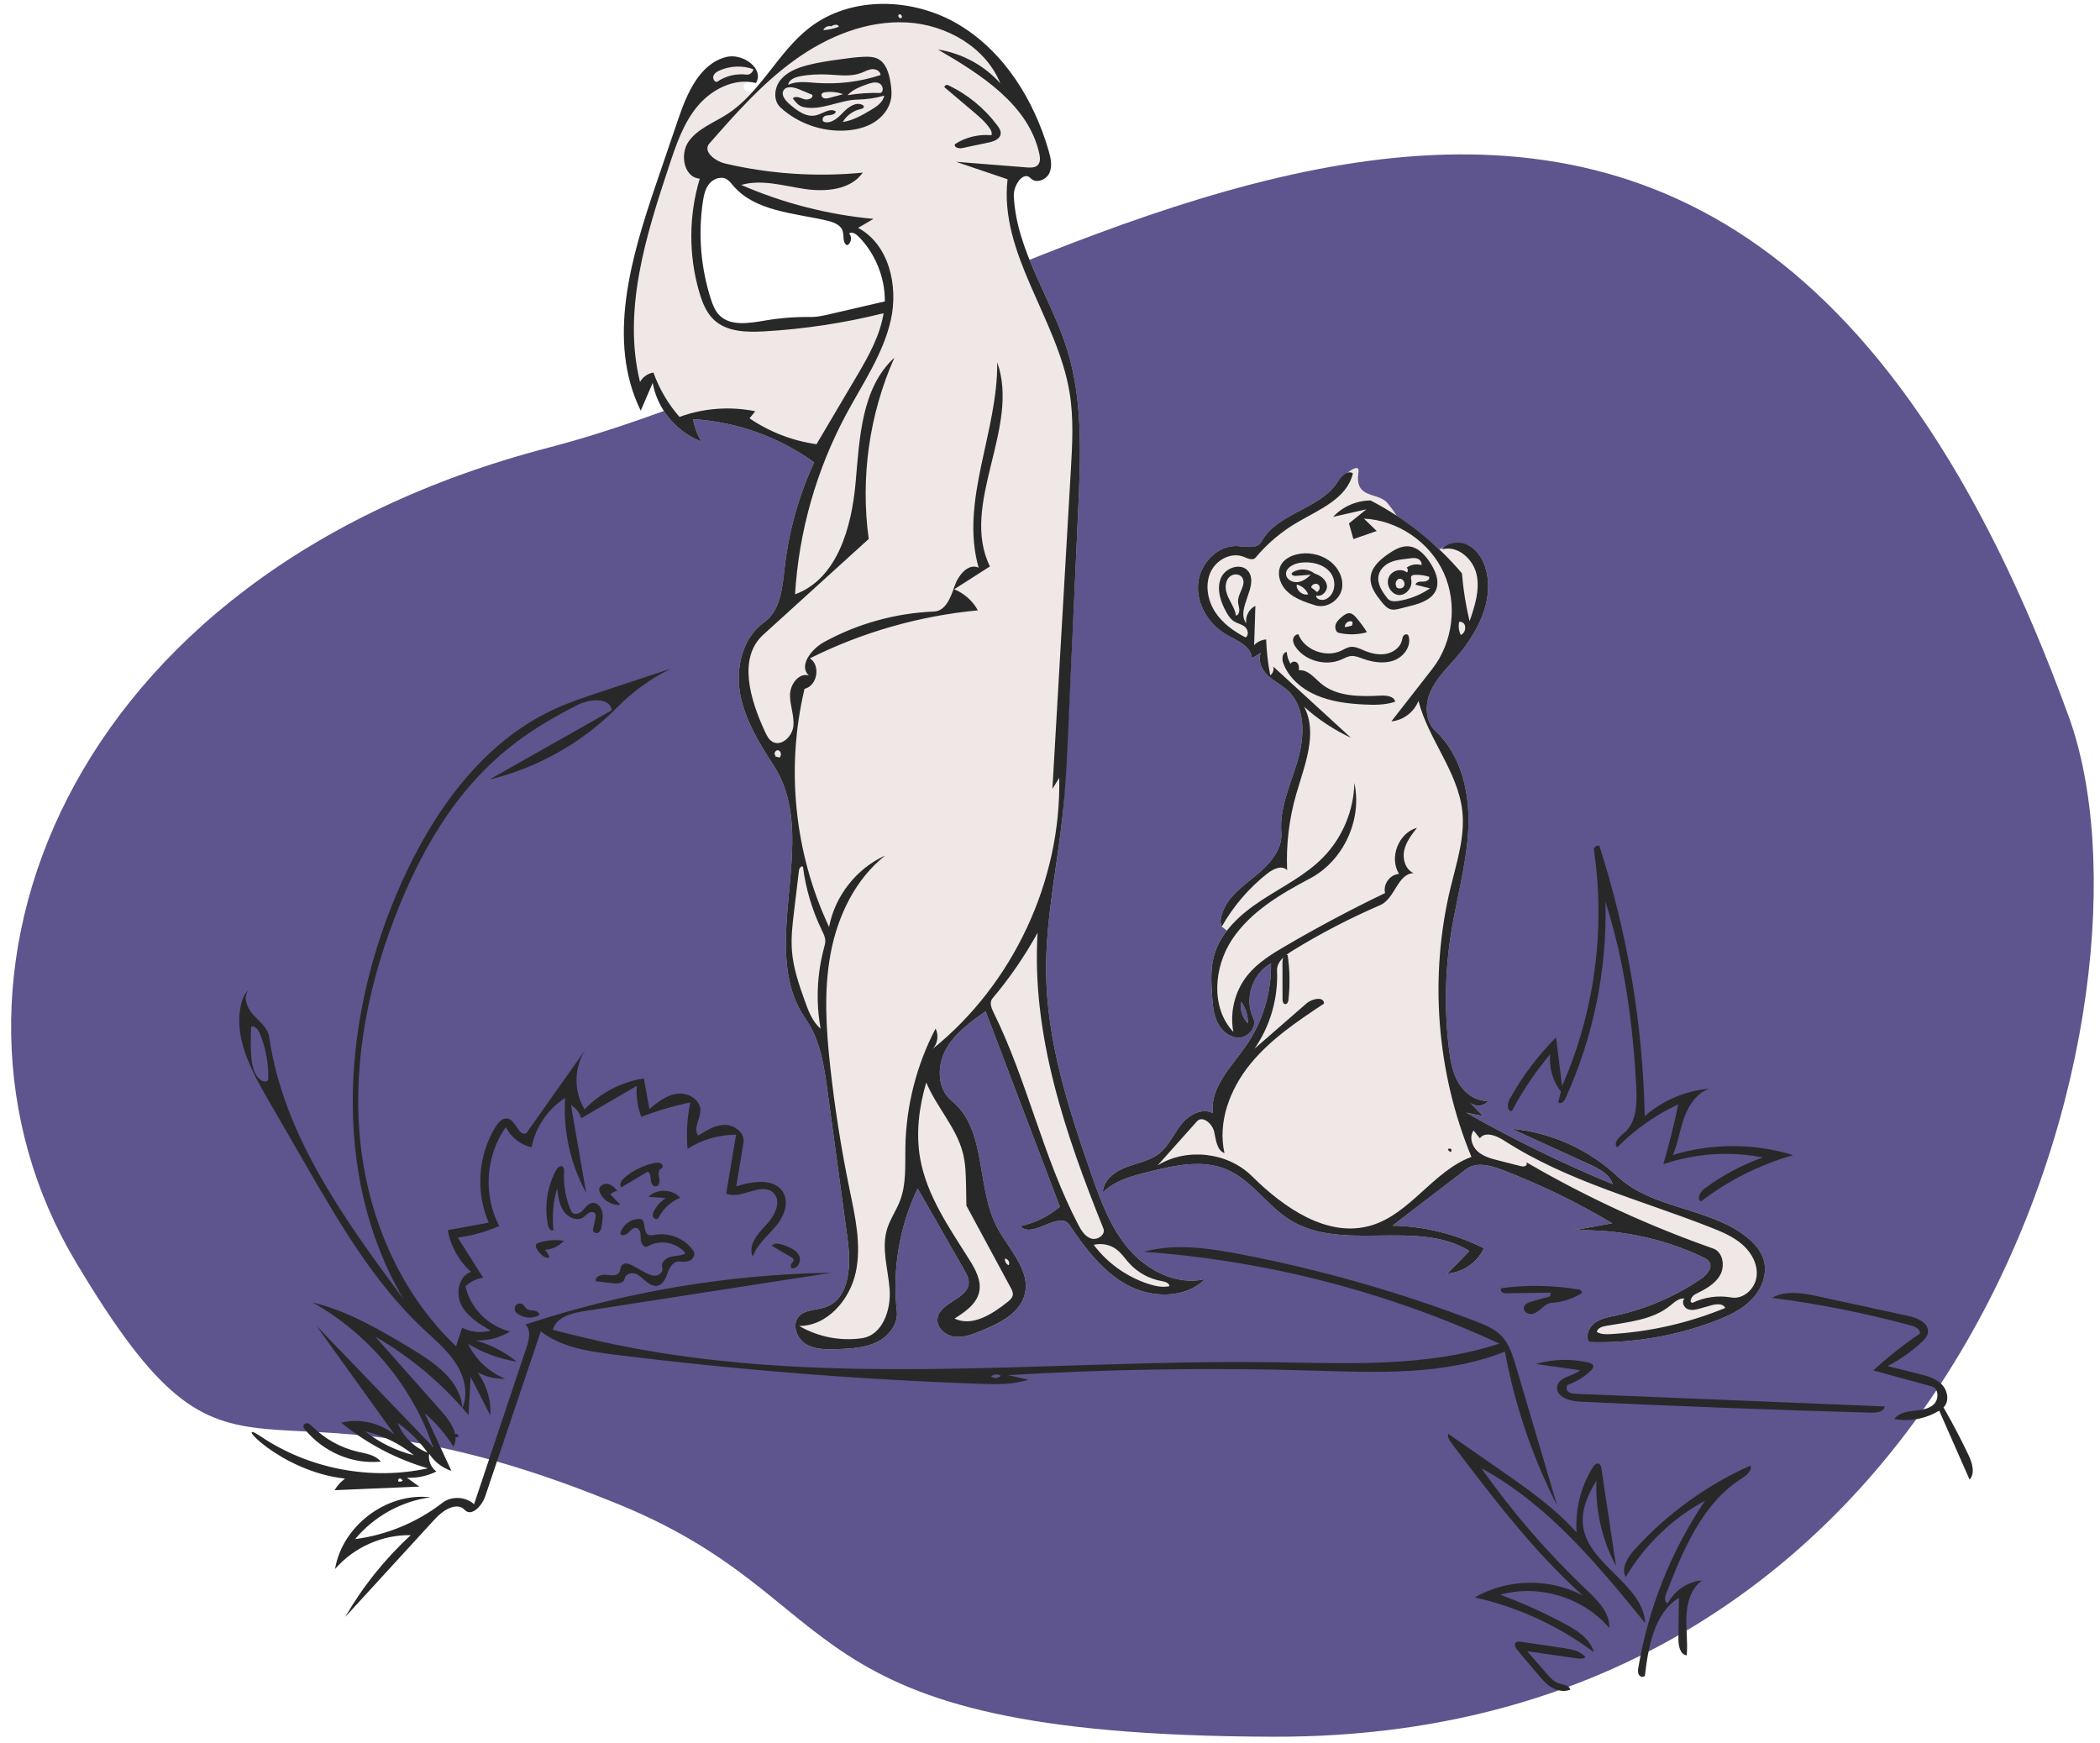 <svg width="159" height="132" viewBox="0 0 159 132" fill="none" xmlns="http://www.w3.org/2000/svg">
    <path fill-rule="evenodd" clip-rule="evenodd" d="M46.167 113.628C18.06 102.265 18.233 116.53 5.706 95.495C-6.822 74.46 4.758 43.469 41.52 33.895C78.283 24.321 129.367 -20.856 156.637 54.268C164.301 75.379 149.534 131.607 96.478 131.495C58.499 131.414 65.163 121.095 46.167 113.628Z" fill="#5E548E"/>
    <path fill-rule="evenodd" clip-rule="evenodd" d="M92.504 70.161C92.371 70.057 92.405 69.737 92.445 69.523C92.695 68.159 93.9 67.247 94.962 66.395C96.025 65.544 97.125 64.4 97.014 63.017C96.865 61.149 97.726 59.377 98.252 57.583C98.777 55.788 98.871 53.578 97.531 52.31C97.067 51.87 96.475 51.595 96.008 51.159C95.54 50.723 95.204 50.017 95.47 49.428C95.243 49.563 95.017 49.699 94.79 49.835C94.727 48.924 93.692 48.519 92.914 48.082C91.579 47.334 90.602 45.822 90.709 44.26C90.817 42.697 92.179 41.258 93.697 41.346C94.348 41.384 95.185 41.59 95.509 41.007C96.705 38.849 99.806 38.601 101.214 36.584C101.521 36.145 103.002 34.833 102.856 35.761C102.531 37.824 104.338 37.225 105.05 38.089C108.157 41.853 108.396 47.556 107.836 52.961C106.637 64.527 99.488 75.656 92.504 70.161Z" fill="#F0E8E6"/>
    <path fill-rule="evenodd" clip-rule="evenodd" d="M100.935 39.133C101.659 38.355 102.713 37.895 103.775 37.895C105.531 38.804 107.268 40.036 108.985 41.588C110.062 41.162 110.821 41.075 111.262 41.328C111.923 41.708 112.328 42.428 112.519 43.166C113.134 45.532 111.827 47.98 110.218 49.821C109.517 50.624 108.735 51.391 108.305 52.367C107.875 53.343 107.895 54.615 108.677 55.34C110.631 57.152 111.284 60.01 111.175 62.674C111.066 65.337 110.306 67.926 109.881 70.558C109.409 73.478 109.35 76.465 109.706 79.402C109.816 80.309 109.975 81.238 110.449 82.019C110.922 82.8 111.779 83.411 112.691 83.344C112.368 83.805 111.59 83.837 111.231 83.404C111.585 83.772 111.939 84.14 112.293 84.508C111.864 84.418 111.436 84.329 111.008 84.239C114.588 86.275 118.297 88.086 122.103 89.659C121.881 88.911 121.096 88.504 120.387 88.18C118.405 87.274 116.424 86.367 114.442 85.461C117.419 85.731 120.294 87.024 122.471 89.073C125.094 91.54 129.339 91.402 132.183 93.611C132.793 94.085 133.342 94.689 133.547 95.434C133.834 96.48 133.374 97.625 132.616 98.401C131.858 99.177 130.844 99.646 129.829 100.031C126.798 101.179 123.539 101.721 120.299 101.615C120.024 101.132 120.299 100.488 120.746 100.158C121.194 99.828 121.763 99.727 122.307 99.61C124.618 99.113 126.832 98.163 128.785 96.83C129.224 96.531 129.7 95.993 129.419 95.543C129.314 95.376 129.128 95.28 128.95 95.195C125.883 93.731 122.456 93.027 119.06 93.163C120.063 92.982 121.065 92.801 122.068 92.62C119.418 91.039 116.633 89.686 113.752 88.581C112.857 88.237 111.767 87.942 111.005 88.526C109.147 89.951 107.289 91.375 105.431 92.8C107.827 92.842 110.212 93.432 112.351 94.51C111.862 95.58 110.761 96.344 109.588 96.428C110.143 95.858 110.698 95.289 111.254 94.719C107.299 92.267 101.658 94.83 97.698 92.387C95.931 91.297 94.76 89.334 92.845 88.534C91.018 87.771 88.937 88.236 87.015 88.711C85.754 89.023 84.43 89.369 83.5 90.275C83.526 89.364 84.392 88.704 85.244 88.379C86.096 88.054 87.042 87.904 87.759 87.341C88.487 86.769 88.859 85.867 89.432 85.141C90.006 84.415 91.023 83.843 91.834 84.289C91.584 82.362 93.221 80.79 94.331 79.195C95.594 77.379 96.27 75.16 96.232 72.948C94.824 73.696 94.191 75.626 94.882 77.063C95.189 77.701 94.578 78.507 93.871 78.557C93.165 78.608 92.517 78.088 92.197 77.456C91.878 76.823 91.82 76.096 91.772 75.389C91.705 74.39 91.649 73.371 91.906 72.403C92.393 70.571 93.921 69.208 95.507 68.169C97.094 67.131 98.835 66.281 100.165 64.929C101.632 63.438 102.501 61.375 102.543 59.283C103.155 62.07 101.776 38.943 100.935 39.133ZM94.484 77.481C94.499 76.904 94.32 76.325 93.983 75.857C93.865 76.436 94.061 77.069 94.484 77.481Z" fill="#F0E8E6"/>
    <path fill-rule="evenodd" clip-rule="evenodd" d="M74.626 76.571C73.471 77.383 72.275 78.239 71.603 79.479C70.93 80.718 70.961 82.459 72.058 83.348C74.743 85.523 73.884 89.855 75.487 92.911C76.367 94.588 78.059 96.177 77.585 98.01C77.213 99.445 75.668 100.195 74.292 100.76C73.646 101.026 72.963 101.297 72.27 101.207C71.577 101.116 70.898 100.521 70.984 99.83C71.136 98.594 73.308 98.37 73.347 97.125C73.358 96.775 73.179 96.451 73.005 96.147C71.829 94.094 70.654 92.04 69.478 89.986C68.103 92.856 67.551 96.113 67.904 99.274C68.014 100.266 67.272 101.195 66.37 101.629C65.467 102.062 64.433 102.108 63.432 102.147C62.612 102.178 61.739 102.197 61.035 101.777C60.331 101.357 59.936 100.321 60.466 99.697C60.943 99.135 61.818 99.211 62.514 98.964C64.362 98.309 64.441 95.769 64.178 93.832C63.67 90.091 63.163 86.349 62.655 82.607C62.398 80.712 62.111 78.737 61.013 77.168C57.24 71.772 62.177 63.544 58.609 58.011C57.514 56.313 56.412 54.55 56.045 52.564C55.678 50.578 56.21 48.295 57.856 47.118C59.092 46.235 59.24 44.503 59.41 42.997C59.719 40.239 60.476 37.532 61.641 35.011C58.983 33.08 55.762 31.928 52.478 31.736C52.58 32.334 52.797 32.912 53.113 33.43C51.223 32.723 49.766 30.971 49.42 28.989C49.118 29.689 48.815 30.39 48.513 31.09C45.91 25.788 47.783 19.49 49.688 13.901C50.243 12.274 50.797 10.647 51.352 9.019C52.02 7.062 52.974 4.827 54.985 4.316C56.222 4.001 57.891 5.19 57.237 6.283C55.614 5.877 56.495 7.51 57.106 6.819C58.493 5.252 59.624 3.389 61.284 2.103C64.449 -0.347 69.158 -0.191 72.594 1.866C76.03 3.922 78.281 7.569 79.395 11.405C79.557 11.96 79.693 12.573 79.454 13.1C79.215 13.627 78.433 13.921 78.038 13.498C77.488 12.909 76.723 14.023 76.759 14.828C76.945 18.95 79.575 22.524 80.799 26.467C81.992 30.312 81.822 34.428 81.641 38.449C81.389 44.04 80.692 59.51 80.465 61.643C80.039 65.661 79.151 69.648 79.206 73.689C79.275 78.88 80.894 83.916 82.601 88.822C83.311 90.863 84.068 92.949 85.481 94.588C86.894 96.228 89.124 97.346 91.234 96.85C89.737 98.347 87.18 98.294 85.321 97.276C83.462 96.258 82.154 94.49 80.965 92.74C80.206 91.624 78.144 93.845 77.248 92.835C78.35 92.604 79.392 92.095 80.25 91.368C78.375 86.436 76.501 81.504 74.626 76.571ZM65 17.904C64.809 17.71 64.509 17.518 64.286 17.675C64.532 17.923 64.459 18.402 64.15 18.567C63.782 18.433 63.913 17.89 63.81 17.513C63.678 17.029 63.117 16.819 62.627 16.705C60.111 16.118 57.184 16.018 55.513 14.055C55.357 13.872 55.21 13.671 54.999 13.556C54.568 13.321 53.999 13.539 53.693 13.922C53.387 14.305 53.284 14.808 53.213 15.293C52.851 17.747 53.061 20.283 53.823 22.644C53.96 23.07 54.123 23.503 54.429 23.831C55.266 24.727 56.713 24.475 57.924 24.27C59.051 24.078 60.195 23.989 61.338 24.004C61.867 24.011 62.389 23.89 62.905 23.77C64.269 23.454 65.632 23.137 66.995 22.821C67.013 21.007 66.278 19.197 65 17.904Z" fill="#F0E8E6"/>
    <path fill-rule="evenodd" clip-rule="evenodd" d="M115.18 124.309L118.424 124.789C119.018 124.877 119.674 124.999 120.034 125.471C119.868 125.616 119.616 125.593 119.396 125.562C118.141 125.382 116.885 125.202 115.63 125.022L117.124 126.738C117.381 127.033 117.658 127.342 118.035 127.46C118.366 127.563 118.84 127.595 118.88 127.934C118.425 128.124 117.885 128.007 117.466 127.749C117.046 127.491 116.724 127.111 116.408 126.736C115.902 126.135 115.395 125.533 114.889 124.932C114.756 124.775 114.622 124.541 114.757 124.387C114.855 124.275 115.031 124.287 115.18 124.309ZM132.553 110.961C132.653 111.394 132.206 111.728 131.838 111.962C128.886 113.835 127.426 117.372 126.143 120.685C126.043 120.941 126.017 121.343 126.283 121.385C126.797 120.416 127.806 119.745 128.876 119.659C128.064 120.225 127.739 121.302 127.688 122.309C127.637 123.316 127.802 124.328 127.709 125.333C127.205 125.283 127.075 124.595 127.081 124.074C127.093 123.042 127.105 122.011 127.117 120.98C125.252 122.128 124.804 124.654 124.542 126.872C124.438 127.03 124.175 126.962 124.083 126.796C123.992 126.631 124.019 126.426 124.051 126.238C124.814 121.724 126.549 117.386 129.097 113.626C126.636 114.945 124.535 116.966 123.091 119.403C122.722 118.714 123.249 117.892 123.771 117.316C126.229 114.605 129.241 112.425 132.553 110.961ZM109.656 108.561C110.956 109.465 112.256 110.369 113.556 111.272C115.618 112.706 117.7 114.157 119.371 116.03C119.257 114.319 119.687 112.575 120.584 111.113C120.69 110.939 120.877 110.746 121.062 110.83C121.192 110.889 121.23 111.054 121.251 111.196C121.62 113.652 121.988 116.109 122.356 118.566C121.298 116.598 120.779 114.344 120.872 112.112C120.228 113.148 119.7 114.343 119.863 115.551C120.261 118.499 124.403 119.93 124.568 122.9C120.956 118.452 117.199 113.903 112.163 111.166C114.508 114.496 117.185 117.591 120.142 120.393C120.976 121.183 121.903 122.111 121.843 123.259C119.876 120.948 116.519 119.924 113.596 120.743C115.276 121.367 116.912 122.105 118.491 122.952C119.417 123.449 120.402 124.081 120.679 125.094C118.014 123.1 114.923 121.677 111.674 120.948C114.133 119.515 117.341 119.462 119.846 120.814C116.062 117.403 112.963 113.314 109.889 109.253C109.736 109.05 109.574 108.801 109.656 108.561ZM93.914 94.963C99.992 96.128 105.966 97.832 111.743 100.046C112.428 100.309 113.131 100.592 113.647 101.113C114.263 101.734 114.532 102.609 114.78 103.447C115.82 106.966 116.861 110.485 117.901 114.004C116.03 110.33 114.692 106.387 113.943 102.334C109.336 104.171 104.203 103.911 99.245 103.767C91.605 103.544 83.956 103.661 76.327 104.118C76.837 104.233 77.346 104.347 77.856 104.461C76.692 104.85 75.435 104.818 74.209 104.775C64.953 104.448 55.712 103.71 46.521 102.564C44.562 102.319 42.503 102.015 40.946 100.802L36.736 113.296C36.496 114.009 35.7 114.872 35.186 114.323C34.582 113.678 33.537 114.35 32.941 115.001C30.673 117.477 28.405 119.952 26.137 122.428C27.465 120.129 29.145 118.032 31.1 116.233C28.937 116.194 26.777 117.161 25.368 118.799C25.909 115.523 29.282 112.984 32.584 113.366C30.382 113.669 28.308 114.822 26.889 116.531C29.283 116.22 31.589 115.262 33.497 113.785C34.185 113.253 35.257 113.302 35.893 113.894C37.219 109.929 38.546 105.965 39.872 102C40.065 101.425 40.225 100.706 39.789 100.286C47.254 97.814 55.097 96.487 62.961 96.363C56.71 97.333 50.459 98.304 44.209 99.274C43.248 99.423 42.089 99.744 41.863 100.689C42.941 100.962 44.019 101.236 45.104 101.483C61.699 105.274 78.993 102.933 96.016 103.138C101.9 103.209 107.934 103.567 113.524 101.73C105.073 97.814 95.907 95.445 86.615 94.776C88.984 94.127 91.502 94.501 93.914 94.963ZM23.684 98.622C26.365 99.262 28.775 100.697 31.138 102.112C32.883 103.157 34.828 104.516 34.998 106.52L35.003 106.59L34.954 106.534C33.081 104.427 30.866 102.621 28.422 101.209C30.102 103.105 31.782 105.001 33.462 106.897C33.896 107.387 34.348 108.003 34.465 108.613C34.488 108.585 34.524 108.566 34.566 108.57L34.553 108.561C34.676 108.594 34.74 108.732 34.675 108.826C34.61 108.834 34.537 108.818 34.488 108.783C34.511 109.04 34.467 109.295 34.33 109.537C33.744 108.586 33.008 107.727 32.155 107.003C32.829 108.457 33.503 109.912 34.177 111.367C33.492 111.139 32.888 110.675 32.495 110.071C32.405 110.572 32.627 111.116 33.043 111.412C32.357 111.756 31.581 111.921 30.813 111.885C31.122 112.109 31.431 112.333 31.741 112.557L25.336 112.828C25.533 112.483 25.806 112.182 26.13 111.951C21.137 111.416 17.488 107.238 19.725 108.747C23.386 111.217 28.078 112.115 32.397 111.173C30.007 110.477 27.76 109.294 25.836 107.717C27.2 107.382 28.711 107.711 29.813 108.578L29.892 108.642L26.915 104.499C25.922 103.119 24.929 101.738 23.937 100.357C26.886 103.422 29.836 106.488 32.785 109.554C31.225 104.969 27.919 100.997 23.684 98.622ZM30.319 111.924L30.289 111.958C30.192 111.887 30.094 112.088 30.181 112.172C30.288 112.206 30.414 112.177 30.495 112.1C30.437 112.041 30.378 111.983 30.319 111.924ZM137.733 98.17C139.994 98.661 142.254 99.152 144.515 99.643C145.208 99.794 146.085 100.198 145.969 100.907C145.922 101.196 145.706 101.423 145.493 101.622C144.722 102.344 143.85 102.954 142.912 103.429L145.27 104.02C145.895 104.177 146.553 104.351 147.011 104.81C147.469 105.269 147.62 106.111 147.15 106.557C147.823 107.725 148.451 108.92 149.03 110.138C149.318 110.743 149.572 111.531 149.126 112.028C148.359 110.287 147.592 108.546 146.825 106.805C145.817 107.423 144.585 107.653 143.426 107.441C143.749 106.996 144.347 106.878 144.889 106.818C145.431 106.759 146.021 106.704 146.418 106.325C146.815 105.947 146.793 105.116 146.267 104.972C144.791 104.568 143.315 104.164 141.839 103.76C142.941 102.746 144.118 101.816 145.357 100.981C145.421 100.653 145.025 100.447 144.706 100.361C141.244 99.426 137.721 98.724 134.168 98.262C135.234 97.669 136.544 97.912 137.733 98.17ZM23.275 107.764C23.426 107.788 23.546 107.909 23.659 108.019C24.613 108.956 25.801 109.615 27.064 109.909C27.696 110.056 28.402 110.146 28.834 110.661C26.695 110.888 24.477 109.943 23.065 108.203C23.024 108.152 22.982 108.097 22.97 108.031C22.943 107.869 23.123 107.74 23.275 107.764ZM27.639 108.37C28.724 109.226 29.994 109.848 31.337 110.179C30.266 109.304 28.99 108.679 27.639 108.37ZM30.102 107.73C30.503 108.751 31.348 109.589 32.374 109.984C31.752 109.111 30.98 108.346 30.102 107.73ZM50.8 50.627C49.298 51.358 47.922 52.347 46.752 53.536C44.12 56.212 40.725 58.134 37.07 59.017L46.322 53.781C46.175 52.764 44.645 52.915 43.725 53.379C42.13 54.183 40.577 55.079 39.148 56.149C38.3 56.784 37.497 57.479 36.748 58.227C33.817 61.154 31.755 64.843 30.201 68.675C27.967 74.182 26.708 80.164 27.244 86.079C27.78 91.995 30.212 97.837 34.532 101.932C34.684 101.466 34.835 101 34.986 100.534C35.652 100.865 36.441 100.942 37.158 100.747C36.297 100.248 35.392 99.703 34.937 98.821C34.482 97.939 34.723 96.627 35.662 96.297C34.746 95.479 34.117 94.349 33.906 93.142C34.939 92.952 35.972 92.762 37.005 92.572C35.992 90.256 36.194 87.451 37.53 85.303C37.739 84.966 38.077 84.603 38.463 84.7C39.079 84.855 39.259 86.046 39.847 85.807L42.144 82.558L44.367 79.413L44.331 79.467C43.452 80.797 43.418 82.641 44.264 83.995C45.444 82.751 47.05 81.913 48.749 81.655C48.888 82.427 49.028 83.199 49.167 83.971C49.793 83.453 50.466 82.914 51.273 82.81C52.08 82.706 53.025 83.248 53.029 84.058C53.032 84.725 52.446 85.467 52.875 85.98C53.493 85.581 54.159 85.169 54.895 85.171C55.632 85.174 56.413 85.791 56.293 86.515C56.109 87.619 55.925 88.724 55.741 89.828C56.99 89.421 58.693 89.176 59.321 90.325C59.773 91.153 59.303 92.186 58.691 92.903C58.078 93.621 57.297 94.252 57.005 95.147C56.599 94.313 57.363 93.417 58.006 92.747C58.649 92.078 59.226 90.96 58.557 90.317C57.665 89.457 56.128 90.852 54.984 90.372C55.234 88.886 55.483 87.4 55.732 85.914C54.438 85.909 53.145 86.286 52.057 86.984C51.955 85.81 52.026 84.621 52.268 83.468C51.003 83.733 49.759 84.099 48.552 84.56C48.272 83.815 48.155 83.01 48.212 82.216L44.004 84.668C43.894 84.253 43.608 83.886 43.231 83.678C43.614 85.889 43.996 88.099 44.379 90.31C43.183 88.128 42.625 85.604 42.792 83.124C41.482 83.961 40.54 85.347 40.246 86.869C39.413 86.679 38.678 86.101 38.298 85.339C36.767 87.485 36.567 90.498 37.8 92.827C36.801 93.262 35.741 93.559 34.661 93.706L36.581 96.742C36.08 96.807 35.602 97.041 35.243 97.395C35.607 99.039 36.972 100.42 38.617 100.809C37.846 101.29 36.926 101.53 36.018 101.487C37.147 101.813 38.21 102.363 39.126 103.096C37.825 102.89 36.565 102.428 35.439 101.746C36.002 102.935 37.03 103.9 38.255 104.39C37.524 104.419 36.786 104.247 36.143 103.897C36.843 104.824 37.197 106.004 37.121 107.161C36.626 106.19 36.13 105.22 35.635 104.249C35.581 105.211 35.526 106.173 35.472 107.135C35.359 107 35.244 106.866 35.129 106.733L35.013 106.601L35.04 106.538C35.47 105.455 35.141 104.184 34.502 103.203C33.845 102.197 32.901 101.419 32.025 100.594C28.303 97.091 25.695 92.601 23.141 88.179C22.18 86.516 21.219 84.852 20.258 83.189C18.967 80.955 17.63 78.417 18.285 75.924C18.379 75.568 18.527 75.202 18.825 74.983C18.363 75.507 18.713 76.341 19.189 76.853C19.664 77.366 20.284 77.838 20.384 78.528C21.454 85.948 26.067 92.311 30.537 98.341C25.017 88.931 25.915 76.817 30.383 66.868C32.813 61.456 36.478 56.265 41.867 53.745C43.066 53.184 44.328 52.766 45.586 52.35C47.324 51.776 49.062 51.201 50.8 50.627ZM120.275 103.167C120.425 103.202 120.602 103.27 120.63 103.425C120.654 103.556 120.554 103.674 120.459 103.766C119.972 104.233 119.39 104.597 118.76 104.829C118.562 104.902 118.568 105.221 118.725 105.364C118.882 105.507 119.111 105.523 119.322 105.532C127.115 105.851 134.908 106.169 142.701 106.488C142.625 106.89 142.103 106.972 141.702 106.96C134.319 106.75 126.937 106.47 119.559 106.121C118.795 106.085 117.76 105.723 117.908 104.957C118.049 104.231 119.081 104.222 119.637 103.746L116.301 103.273C117.589 102.897 118.97 102.86 120.275 103.167ZM75.033 104.211L75.077 104.241C75.288 104.387 75.604 104.353 75.778 104.165C75.555 104.019 75.237 104.039 75.033 104.211ZM72.594 1.866C76.03 3.922 78.281 7.569 79.395 11.405C79.556 11.96 79.693 12.573 79.454 13.1C79.222 13.613 78.475 13.905 78.071 13.531L78.038 13.498C77.487 12.909 76.723 14.023 76.759 14.828C76.944 18.95 79.575 22.524 80.798 26.467C81.992 30.312 81.822 34.428 81.641 38.449C81.389 44.04 81.137 49.632 80.885 55.223C80.788 57.366 80.692 59.51 80.465 61.643C80.038 65.661 79.151 69.648 79.206 73.689C79.275 78.88 80.894 83.916 82.601 88.822C83.311 90.863 84.068 92.949 85.481 94.588C86.894 96.227 89.124 97.346 91.234 96.85C89.737 98.347 87.18 98.294 85.321 97.276C83.462 96.258 82.154 94.49 80.965 92.74C80.206 91.624 78.143 93.845 77.248 92.835C78.35 92.604 79.392 92.095 80.249 91.368C78.375 86.436 76.501 81.504 74.626 76.571C73.471 77.383 72.275 78.239 71.602 79.479C70.93 80.718 70.961 82.459 72.058 83.348C74.743 85.523 73.884 89.855 75.487 92.911C76.367 94.588 78.059 96.177 77.584 98.01C77.212 99.445 75.668 100.195 74.292 100.76C73.646 101.026 72.963 101.297 72.27 101.207C71.577 101.116 70.898 100.521 70.983 99.83C71.136 98.594 73.308 98.37 73.347 97.125C73.358 96.775 73.178 96.451 73.005 96.147C71.829 94.094 70.654 92.04 69.478 89.986C68.103 92.856 67.551 96.113 67.904 99.274C68.014 100.266 67.272 101.195 66.369 101.629C65.467 102.062 64.433 102.108 63.432 102.147C62.612 102.178 61.739 102.197 61.035 101.777C60.331 101.357 59.936 100.321 60.466 99.697C60.943 99.135 61.818 99.211 62.513 98.964C64.361 98.309 64.441 95.769 64.178 93.832L62.655 82.607C62.398 80.712 62.11 78.737 61.013 77.168C57.239 71.772 62.177 63.544 58.609 58.011C57.513 56.313 56.412 54.55 56.045 52.564C55.678 50.578 56.21 48.295 57.856 47.118C59.092 46.234 59.24 44.503 59.409 42.997C59.719 40.239 60.476 37.532 61.641 35.011C58.983 33.08 55.762 31.928 52.478 31.736C52.58 32.334 52.797 32.912 53.113 33.43C51.223 32.723 49.766 30.971 49.42 28.989C49.118 29.689 48.815 30.39 48.513 31.09C45.91 25.788 47.783 19.49 49.688 13.901C50.243 12.274 50.797 10.647 51.352 9.019C52.019 7.062 52.974 4.827 54.985 4.316C56.222 4.001 57.891 5.19 57.237 6.283C55.614 5.877 53.886 6.756 52.816 8.038C51.745 9.319 51.197 10.943 50.671 12.526C48.907 17.836 47.124 23.493 48.458 28.925C48.661 28.547 49.049 28.273 49.474 28.207C49.913 29.437 50.586 30.583 51.448 31.567C53.271 30.898 55.282 30.749 57.184 31.14C57.039 31.319 56.894 31.497 56.749 31.674C58.26 32.702 60.01 33.378 61.821 33.634C62.794 31.987 63.768 30.34 64.742 28.693L64.921 28.389C65.788 26.916 66.631 25.395 66.902 23.715C63.942 24.454 60.911 24.915 57.864 25.089C56.535 25.165 55.058 25.135 54.079 24.237C53.484 23.692 53.176 22.907 52.949 22.134C52.129 19.341 52.141 16.311 52.983 13.524C51.786 13.453 51.449 11.679 52.144 10.705C52.839 9.73 54.048 9.295 55.055 8.645C57.599 7.006 58.892 3.955 61.284 2.103C64.449 -0.347 69.158 -0.191 72.594 1.866ZM103.776 37.894C106.41 39.26 108.773 41.144 110.69 43.409C110.789 44.63 110.982 45.844 111.269 47.035C111.662 45.891 112.06 44.674 111.798 43.492C111.536 42.311 110.336 41.25 109.178 41.601C109.66 41.01 110.601 40.949 111.262 41.328C111.924 41.708 112.329 42.428 112.52 43.166C113.135 45.532 111.827 47.98 110.219 49.821C109.518 50.624 108.736 51.391 108.306 52.367C107.876 53.342 107.896 54.615 108.678 55.34C110.632 57.152 111.285 60.01 111.176 62.673C111.067 65.337 110.307 67.926 109.882 70.558C109.41 73.478 109.351 76.465 109.707 79.402C109.817 80.309 109.976 81.237 110.45 82.019C110.923 82.8 111.78 83.411 112.691 83.344C112.399 83.762 111.733 83.827 111.343 83.513L111.308 83.484L111.763 83.956C111.94 84.14 112.117 84.324 112.294 84.508C111.865 84.418 111.437 84.328 111.009 84.239C114.589 86.275 118.297 88.086 122.104 89.659C121.882 88.911 121.097 88.504 120.388 88.18C118.406 87.273 116.425 86.367 114.443 85.461C117.42 85.731 120.295 87.024 122.472 89.073C125.095 91.54 129.34 91.402 132.184 93.611C132.794 94.085 133.343 94.689 133.548 95.434C133.835 96.48 133.375 97.624 132.617 98.401C131.859 99.177 130.845 99.646 129.83 100.031C126.799 101.179 123.54 101.721 120.3 101.615C120.025 101.132 120.3 100.488 120.747 100.158C121.195 99.828 121.764 99.727 122.308 99.61C124.619 99.113 126.833 98.163 128.786 96.83C129.225 96.531 129.701 95.993 129.42 95.543C129.315 95.376 129.129 95.28 128.951 95.195C125.884 93.731 122.457 93.027 119.061 93.163L122.069 92.62C119.419 91.039 116.634 89.686 113.753 88.581C112.858 88.237 111.768 87.942 111.006 88.526C109.148 89.95 107.29 91.375 105.432 92.8C107.828 92.842 110.212 93.431 112.352 94.51C111.863 95.58 110.762 96.344 109.589 96.427C110.144 95.858 110.699 95.288 111.254 94.719C107.3 92.267 101.659 94.829 97.698 92.387C95.932 91.297 94.761 89.334 92.846 88.534C91.019 87.771 88.938 88.236 87.016 88.711C85.755 89.023 84.431 89.369 83.501 90.275C83.527 89.364 84.393 88.704 85.245 88.379C86.097 88.054 87.043 87.904 87.76 87.341C88.488 86.769 88.859 85.867 89.433 85.141C90.007 84.415 91.024 83.843 91.835 84.289C91.585 82.362 93.222 80.79 94.331 79.195C95.595 77.379 96.271 75.16 96.233 72.948C94.825 73.696 94.192 75.625 94.883 77.063C95.189 77.701 94.578 78.507 93.872 78.557C93.166 78.608 92.517 78.088 92.198 77.456C91.879 76.823 91.821 76.096 91.773 75.389C91.706 74.39 91.65 73.371 91.907 72.403C92.394 70.571 93.922 69.208 95.508 68.169C97.095 67.13 98.836 66.281 100.166 64.929C101.633 63.438 102.502 61.375 102.544 59.283C103.156 62.07 101.713 65.179 99.19 66.511C96.959 67.688 94.691 69.022 93.293 71.123C91.896 73.223 91.648 76.298 93.383 78.13C93.098 76.642 93.496 75.037 94.443 73.854C95.209 72.896 96.281 72.239 97.34 71.62C99.795 70.185 102.309 68.849 104.872 67.617C104.698 66.955 105.245 66.205 105.928 66.169C105.157 64.941 105.889 63.06 107.287 62.676C106.875 63.203 106.45 63.754 106.313 64.409C106.177 65.063 106.423 65.85 107.038 66.111C105.827 66.12 105.618 68.049 104.506 68.529C102.216 69.516 99.998 70.668 97.873 71.974C97.716 72.07 97.555 72.177 97.403 72.295C97.432 72.294 97.463 72.302 97.495 72.321C97.657 73.432 97.678 74.563 97.556 75.679C97.54 75.835 97.471 76.035 97.313 76.028C97.153 76.02 97.106 75.808 97.106 75.649L97.101 72.818C97.101 72.712 97.129 72.587 97.179 72.486C96.884 72.765 96.671 73.098 96.689 73.494C96.782 75.579 96.173 77.69 94.982 79.404C96.297 78.259 97.612 77.114 98.927 75.969C99.35 75.601 100.256 75.425 100.245 75.986C98.231 77.326 96.184 78.695 94.658 80.572C93.132 82.449 92.179 84.947 92.71 87.307C92.121 87.087 92.069 86.3 91.93 85.687C91.79 85.074 91.044 84.433 90.625 84.902C89.633 86.013 88.641 87.124 87.649 88.236C89.845 86.876 92.953 87.231 94.787 89.05C97.217 91.46 100.528 93.755 103.811 92.786C106.776 91.911 108.51 88.669 111.408 87.593C108.759 81.179 108.199 73.921 109.835 67.177C110.294 65.285 110.926 63.373 110.72 61.437C110.401 58.437 108.147 55.987 107.396 53.064C107.076 53.91 106.246 54.539 105.345 54.619C106.377 53.297 107.408 51.975 108.44 50.653C110.019 48.63 110.373 45.718 109.316 43.38C108.258 41.043 105.829 39.386 103.267 39.266C103.59 39.579 103.913 39.892 104.236 40.205C103.647 40.409 103.058 40.614 102.47 40.819C102.359 40.422 102.249 40.026 102.138 39.629C102.578 39.273 103.018 38.918 103.458 38.562C102.618 38.752 101.777 38.942 100.936 39.133C101.66 38.355 102.714 37.894 103.776 37.894ZM60.205 4.519C57.734 6.291 55.705 8.595 53.7 10.877C53.196 11.468 54.146 12.205 54.904 12.382C58.309 13.178 61.845 13.411 65.326 13.071C64.396 14.385 62.501 14.544 60.906 14.305C59.31 14.066 57.671 13.559 56.119 14.001C59.292 15.382 62.687 16.254 66.134 16.573L64.972 17.253C67.309 18.511 68.027 21.637 67.45 24.22C66.872 26.803 65.317 29.041 64.065 31.375C61.814 35.569 60.484 40.251 60.196 44.998C63.391 43.84 64.481 39.925 64.781 36.551C65.081 33.177 65.218 29.38 67.716 27.083C65.817 31.362 65.137 36.171 65.775 40.806C63.113 43.223 60.451 45.641 57.789 48.058C55.84 49.828 56.811 53.009 57.918 55.395C58.052 55.685 58.202 55.992 58.478 56.156C59.163 56.559 60.001 55.745 60.072 54.956C60.143 54.166 59.801 53.391 59.814 52.599C59.828 51.807 60.499 50.901 61.254 51.148C60.434 50.425 61.431 49.141 62.39 48.614C64.937 47.217 67.813 46.418 70.718 46.303C71.594 46.269 71.987 45.227 72.265 44.399C72.544 43.57 73.3 42.615 74.096 42.98C72.656 37.932 75.571 32.678 75.502 27.431C77.271 32.383 72.636 38.166 74.952 42.888C74.051 43.464 73.149 44.04 72.247 44.616C73.004 44.923 73.648 45.497 74.038 46.212C69.623 46.627 65.287 47.866 61.322 49.845C62.152 50.388 61.882 51.924 60.916 52.154C59.483 58.145 60.149 64.612 62.774 70.188C63.209 67.846 64.847 65.759 67.024 64.774C64.763 66.561 63.434 69.325 62.898 72.151C62.361 74.977 62.547 77.887 62.859 80.746C63.199 83.853 63.684 86.943 64.314 90.005C64.742 92.09 65.239 94.24 64.795 96.322C64.351 98.404 62.648 100.396 60.512 100.394C61.931 101.225 63.639 101.558 65.267 101.32C66.807 101.095 67.467 99.197 67.359 97.65C67.251 96.104 66.711 94.523 67.168 93.041C67.396 92.303 67.855 91.659 68.134 90.939C68.635 89.648 68.525 88.217 68.55 86.834C68.607 83.727 69.396 80.635 70.837 77.879C71.087 78.37 70.997 79.01 70.621 79.413C76.714 74.501 80.354 66.704 80.199 58.897L79.682 59.727C80.146 51.699 80.611 43.671 81.075 35.643C81.19 33.658 81.304 31.653 80.977 29.691C80.048 24.118 75.636 19.185 76.287 13.573C74.985 13.132 73.684 12.691 72.382 12.25C74.17 12.392 75.959 12.534 77.747 12.676C78.04 12.699 78.375 12.707 78.578 12.495C78.786 12.279 78.755 11.933 78.691 11.64C77.888 7.95 74.297 5.648 71.018 3.754C72.827 4.026 74.53 4.95 75.741 6.316C74.636 3.576 71.662 1.875 68.703 1.703C65.664 1.526 62.675 2.746 60.205 4.519ZM126.446 98.865C125.11 99.945 123.281 100.092 121.59 100.39C121.299 100.441 120.949 100.556 120.902 100.847C121.21 101.038 121.598 101.031 121.96 101.01C124.931 100.839 127.872 100.167 130.623 99.032C130.468 98.676 129.957 98.722 129.584 98.827C129.305 98.906 129.026 98.985 128.747 99.064C128.429 99.154 128.081 99.243 127.777 99.115C127.472 98.986 127.298 98.535 127.547 98.317C127.128 98.26 126.775 98.599 126.446 98.865ZM70.132 81.956C69.581 83.823 69.332 85.808 69.672 87.725C70.171 90.527 71.865 92.946 73.381 95.359C73.847 96.099 74.318 96.943 74.141 97.799C73.951 98.726 73.075 99.329 72.271 99.834C73.605 100.477 75.122 99.505 76.279 98.584C76.454 98.444 76.642 98.284 76.68 98.064C76.716 97.861 76.615 97.663 76.517 97.482C75.402 95.416 74.286 93.35 73.171 91.284L73.145 89.831C73.13 88.987 73.115 88.133 72.908 87.314C72.414 85.358 70.902 83.821 70.132 81.956ZM39.622 98.791C39.718 98.878 39.768 99.008 39.867 99.091C40.018 99.218 40.236 99.202 40.431 99.228C40.625 99.254 40.85 99.383 40.833 99.582C40.281 99.884 39.547 99.797 39.077 99.375C38.934 99.228 38.931 98.964 39.071 98.814C39.211 98.664 39.471 98.653 39.622 98.791ZM119.503 97.631C119.629 97.652 119.793 97.726 119.764 97.851C119.75 97.914 119.691 97.954 119.636 97.986C118.98 98.367 118.236 98.594 117.479 98.643C117.205 98.661 116.972 98.836 116.761 99.017L116.713 99.059C116.49 99.254 116.248 99.46 115.954 99.492C115.66 99.523 115.322 99.281 115.378 98.989C115.428 98.731 115.723 98.616 115.975 98.545C116.431 98.416 116.887 98.287 117.343 98.158C117.403 98.078 117.426 97.969 117.402 97.871L114.119 97.919C113.994 97.921 113.861 97.92 113.755 97.854C113.649 97.787 113.591 97.629 113.673 97.533C115.606 97.275 117.579 97.308 119.503 97.631ZM111.572 85.593C111.228 86.068 111.437 86.777 111.872 87.171C112.306 87.566 112.9 87.723 113.468 87.867C114.008 88.005 114.548 88.142 115.088 88.279C115.235 88.317 115.404 88.35 115.526 88.261C115.601 88.207 115.615 88.091 115.581 88.012L115.576 88.002L115.871 88.174C120.272 90.715 124.911 92.846 129.706 94.528C130.458 94.792 130.629 95.865 130.231 96.555C129.834 97.246 129.079 97.638 128.363 97.986C128.08 98.124 127.841 98.617 128.154 98.641C129.056 98.205 130.097 98.062 131.083 98.238C131.983 98.399 132.864 97.597 132.993 96.69C133.122 95.784 132.643 94.876 131.962 94.264C131.281 93.653 130.42 93.287 129.569 92.951C124.285 90.864 118.663 89.446 113.892 86.362C113.316 85.989 112.453 85.633 112.045 86.185L111.572 85.593ZM82.809 94.252C83.847 95.639 85.327 96.691 86.979 97.219C87.483 97.38 88.022 97.494 88.54 97.384C88.53 97.131 88.208 97.041 87.958 96.997C87.017 96.834 86.135 96.348 85.495 95.641C85.174 95.286 84.908 94.873 84.522 94.588C84.04 94.23 83.393 94.11 82.809 94.252ZM48.463 92.296C48.932 92.323 48.655 93.218 49.052 93.47C49.211 93.57 49.415 93.523 49.6 93.49C50.694 93.293 51.882 93.796 52.504 94.719C52.66 94.951 52.508 95.29 52.264 95.424C52.019 95.558 51.722 95.543 51.445 95.51C51.013 95.46 50.712 95.926 50.562 96.336C50.412 96.746 50.236 97.233 49.813 97.341C49.49 97.424 49.161 97.235 48.907 97.018C48.653 96.8 48.417 96.54 48.1 96.434C47.784 96.329 47.353 96.469 47.299 96.8C47.241 97.158 46.751 97.206 46.392 97.162L45.109 97.006C45.031 96.652 45.534 96.474 45.892 96.521C46.251 96.568 46.708 96.64 46.892 96.328C46.986 96.166 46.963 95.948 47.081 95.802C47.274 95.56 47.658 95.691 47.929 95.84C48.219 96 48.51 96.16 48.8 96.32C49.065 96.466 49.352 96.618 49.654 96.587C49.955 96.556 50.246 96.254 50.145 95.968C50.017 95.601 50.405 95.249 50.781 95.156C51.157 95.063 51.573 95.096 51.907 94.898C51.25 94.06 49.947 93.82 49.036 94.369C48.762 94.534 48.508 94.108 48.51 93.788C48.512 93.468 48.497 93.035 48.184 92.972C47.945 92.924 47.755 93.153 47.583 93.326C47.412 93.499 47.086 93.618 46.957 93.411C47.12 92.752 47.787 92.258 48.463 92.296ZM59.353 94.276C59.799 94.442 60.284 94.64 60.498 95.051C60.712 95.461 60.405 96.102 59.933 96.021C59.858 95.919 59.855 95.773 59.925 95.668C59.983 95.582 60.087 95.514 60.09 95.411C60.093 95.307 59.989 95.233 59.895 95.178C59.408 94.892 58.921 94.606 58.434 94.32C58.637 94.071 59.045 94.162 59.353 94.276ZM76.085 95.293L76.087 95.385C76.095 95.561 76.211 95.727 76.373 95.795C76.489 95.593 76.318 95.295 76.085 95.293ZM42.701 93.947C42.316 94.35 41.798 94.597 41.266 94.631C41.409 94.798 41.526 94.991 41.611 95.199C41.253 95.334 40.916 94.962 40.689 94.63C40.601 94.501 40.513 94.316 40.609 94.195C40.648 94.147 40.706 94.125 40.761 94.106C41.386 93.896 42.054 93.841 42.701 93.947ZM78.562 70.62C77.59 72.389 76.441 74.062 75.137 75.604C74.897 75.888 75.058 76.317 75.223 76.65C77.782 81.823 78.96 87.597 81.631 92.713C81.861 93.153 82.146 93.626 82.621 93.776C83.097 93.925 83.73 93.479 83.544 93.018C80.658 85.862 78.084 78.318 78.562 70.62ZM42.593 88.331C42.717 88.418 42.717 88.608 42.708 88.767C42.651 89.778 42.84 90.803 43.252 91.716C43.391 92.022 43.839 91.923 44.075 91.693C44.31 91.463 44.504 91.136 44.819 91.079C45.153 91.019 45.468 91.317 45.574 91.66C45.679 92.002 45.626 92.374 45.573 92.73C45.541 92.947 45.495 93.187 45.326 93.312C45.157 93.438 44.848 93.305 44.895 93.092L45.084 92.25C45.108 92.141 45.132 92.021 45.086 91.92C45.009 91.748 44.774 91.731 44.614 91.816C44.453 91.901 44.334 92.053 44.183 92.156C43.699 92.484 43.018 92.2 42.679 91.707C42.341 91.213 42.258 90.578 42.184 89.972C41.887 90.987 41.79 92.068 41.902 93.124C41.752 93.28 41.54 93.01 41.495 92.791C41.202 91.387 41.42 89.869 42.093 88.622C42.199 88.424 42.414 88.206 42.593 88.331ZM51.501 90.686C50.79 90.971 50.193 91.524 49.861 92.205C49.787 92.356 49.526 92.301 49.457 92.148C49.388 91.994 49.451 91.816 49.53 91.667C49.734 91.279 50.045 90.947 50.42 90.713C49.98 90.68 49.541 90.648 49.101 90.615C49.729 89.982 50.912 90.016 51.501 90.686ZM45.987 89.633C46.307 89.681 46.551 89.931 46.754 90.177C46.551 90.196 46.355 90.286 46.209 90.426C46.462 90.691 46.715 90.956 46.968 91.221C46.276 91.289 45.569 90.819 45.38 90.167C45.293 89.863 45.667 89.585 45.987 89.633ZM121.091 64.037C123.227 70.652 124.389 77.572 124.528 84.513C125.87 83.328 127.608 82.587 129.402 82.434C128.459 82.765 127.854 83.683 127.519 84.613C127.184 85.543 127.048 86.538 126.663 87.449C129.606 86.548 132.827 86.552 135.768 87.46C133.246 88.179 130.865 89.374 128.792 90.961C128.431 90.76 128.746 90.221 129.077 89.977C130.415 88.99 131.901 88.198 133.472 87.635C130.974 87.144 128.343 87.322 125.937 88.147C126.378 86.653 126.756 85.14 127.068 83.614C125.346 84.414 123.774 85.524 122.45 86.872C122.106 86.564 122.606 86.082 122.961 85.786C123.914 84.991 123.954 83.578 123.891 82.349C123.648 77.588 123.012 72.82 121.555 68.275C121.692 73.398 120.64 78.549 118.502 83.221C118.402 83.438 118.062 83.654 117.987 83.428C118.054 83.169 118.12 82.91 118.187 82.652C117.56 81.855 117.263 80.814 117.378 79.812C116.259 81.135 115.286 82.578 114.482 84.107C114.128 84.199 114.097 83.605 114.27 83.287C115.217 81.553 116.415 79.951 117.815 78.547C117.968 79.774 118.121 81.001 118.273 82.228C120.738 76.627 121.58 70.341 120.675 64.301C120.706 64.121 120.911 63.991 121.091 64.037ZM50.044 88.087C50.189 88.174 50.221 88.417 50.063 88.481C49.807 88.585 49.849 88.93 49.911 89.184C49.973 89.439 49.925 89.807 49.648 89.822C49.406 89.836 49.285 89.552 49.272 89.325C49.258 89.099 49.251 88.823 49.04 88.714C48.374 89.107 47.709 89.501 47.043 89.894C46.851 89.681 47.06 89.362 47.279 89.174C47.914 88.627 48.703 88.239 49.543 88.06C49.711 88.025 49.899 88 50.044 88.087ZM109.886 87.027C109.944 87.124 109.818 87.306 109.778 87.191L109.777 87.179C109.709 87.177 109.645 87.097 109.634 87.001C109.719 86.958 109.827 86.929 109.886 87.027ZM19.018 77.739C18.972 78.466 18.973 79.195 19.021 79.921C19.067 80.6 19.194 81.35 19.732 81.767C19.904 81.9 20.209 81.956 20.294 81.757C20.315 81.709 20.316 81.654 20.316 81.601C20.325 80.464 20.109 79.325 19.685 78.269C19.567 77.977 19.316 77.636 19.018 77.739ZM60.495 65.89L60.121 69.003C60.003 69.988 59.884 70.981 59.959 71.97C60.057 73.276 60.488 74.531 60.928 75.765C61.204 76.541 61.509 77.35 62.133 77.889C61.767 75.862 61.856 73.755 62.391 71.766C62.438 71.59 62.489 71.412 62.486 71.23C62.481 70.95 62.349 70.689 62.227 70.436C61.496 68.929 61.012 67.304 60.798 65.644C60.705 65.5 60.516 65.72 60.495 65.89ZM93.984 75.857C93.866 76.436 94.061 77.069 94.485 77.481C94.499 76.904 94.321 76.325 93.984 75.857ZM102.434 35.832C101.997 37.754 99.876 38.583 98.21 39.558C97.025 40.251 95.957 41.154 95.067 42.217C94.856 42.47 94.468 42.28 94.166 42.159C93.224 41.78 92.083 42.381 91.655 43.325C91.227 44.27 91.428 45.427 91.981 46.3C92.535 47.172 93.396 47.792 94.3 48.26C94.584 48.122 94.497 47.652 94.249 47.453C94.002 47.255 93.67 47.204 93.407 47.028C93.162 46.864 92.995 46.604 92.849 46.344C92.412 45.567 92.099 44.609 92.436 43.781C92.773 42.953 94.019 42.561 94.535 43.285C95.32 44.387 93.542 46.109 94.355 47.189C94.278 46.659 94.576 46.094 95.051 45.875C95.019 46.865 94.988 47.856 94.957 48.847C95.194 48.595 95.525 48.438 95.865 48.415C95.898 49.325 96.002 50.231 96.175 51.124C96.382 50.989 96.478 50.698 96.395 50.46L102.285 55.86C101.002 55.261 99.804 54.469 98.742 53.516C99.802 55.525 98.768 57.954 98.137 60.147C97.603 62.003 97.371 63.951 97.454 65.885C97.074 65.48 96.414 65.78 95.978 66.12C94.578 67.215 93.39 68.597 92.503 70.161C92.395 69.973 92.405 69.738 92.444 69.523C92.694 68.16 93.899 67.247 94.962 66.395C96.025 65.544 97.124 64.4 97.014 63.017C96.865 61.149 97.726 59.377 98.252 57.583C98.777 55.789 98.87 53.578 97.531 52.31C97.067 51.87 96.475 51.595 96.007 51.159C95.54 50.724 95.204 50.017 95.47 49.428C95.243 49.563 95.017 49.699 94.79 49.835C94.727 48.924 93.692 48.519 92.914 48.082C91.578 47.334 90.602 45.822 90.709 44.26C90.816 42.697 92.179 41.258 93.696 41.346C94.348 41.384 95.185 41.59 95.509 41.007C96.704 38.849 99.806 38.601 101.214 36.585C101.521 36.145 101.982 35.556 102.434 35.832ZM58.722 57.2L58.687 57.275C58.802 57.302 58.917 57.33 59.032 57.357C59.183 57.197 59.15 56.879 58.94 56.811C58.73 56.742 58.53 57.092 58.722 57.2ZM97.425 49.361C97.447 49.687 97.551 50.008 97.727 50.289C97.726 50.087 98.063 50.033 98.21 50.18C98.356 50.326 98.356 50.551 98.348 50.752C99.025 50.681 99.508 51.319 100.015 51.749C101.198 52.751 102.961 52.752 104.546 52.667C104.984 52.643 105.567 52.72 105.634 53.13C104.89 53.382 104.079 53.381 103.289 53.342C102.055 53.281 100.803 53.127 99.677 52.645C98.551 52.163 97.554 51.312 97.16 50.204C97.047 49.886 97.076 49.416 97.425 49.361ZM98.308 48.028C98.756 49.212 100.381 49.83 101.557 49.264C101.768 49.163 101.967 49.03 102.199 48.988C102.588 48.918 102.966 49.119 103.33 49.271C103.841 49.485 104.413 49.611 104.959 49.503C105.506 49.395 106.016 49.015 106.145 48.496C106.179 48.363 106.191 48.216 106.283 48.111C106.376 48.006 106.592 47.994 106.637 48.125C106.899 48.874 106.316 49.716 105.544 50.002C104.773 50.287 103.897 50.135 103.124 49.853C102.865 49.759 102.598 49.648 102.321 49.668C102.043 49.688 101.795 49.837 101.54 49.946C100.357 50.455 98.82 50.03 98.104 48.996C97.986 48.825 97.886 48.629 97.903 48.425C97.92 48.222 98.094 48.019 98.308 48.028ZM110.478 47.082C110.408 47.416 110.453 47.772 110.603 48.078C110.837 47.971 110.978 47.692 110.926 47.44L110.928 47.438C110.924 47.219 110.692 47.035 110.478 47.082ZM102.213 46.432C102.411 46.459 102.571 46.628 102.712 46.794C102.996 47.129 103.26 47.488 103.501 47.868C102.8 48.065 102.063 48.08 101.357 47.913C101.139 47.861 101.05 47.524 101.13 47.282C101.21 47.039 101.4 46.874 101.581 46.723C101.77 46.565 101.983 46.4 102.213 46.432ZM101.813 47.447L101.88 47.48L102.346 47.376C102.398 47.29 102.418 47.179 102.399 47.076C102.166 46.942 101.845 47.145 101.813 47.447ZM93.067 43.699C92.805 43.968 92.753 44.398 92.838 44.77C92.988 45.422 93.495 45.953 93.583 46.617C93.765 46.566 93.845 46.339 93.833 46.145C93.821 45.95 93.746 45.765 93.737 45.57C93.711 44.92 94.412 44.249 94.045 43.719C93.829 43.409 93.33 43.429 93.067 43.699ZM106.633 41.364C107.378 41.416 107.958 42.066 108.361 42.732C108.687 43.27 108.959 43.926 108.775 44.534C108.526 45.353 107.612 45.67 106.823 45.87L105.992 46.081C105.771 46.137 105.541 46.193 105.319 46.139C105.014 46.064 104.789 45.796 104.586 45.542C104.175 45.028 103.739 44.444 103.769 43.77C103.803 42.986 104.45 42.404 105.068 41.972C105.54 41.641 106.069 41.325 106.633 41.364ZM100.619 42.435C101.33 42.937 101.785 43.819 101.588 44.642C101.391 45.465 100.431 46.097 99.593 45.834C98.824 45.593 98.029 45.328 97.457 44.781C96.885 44.234 96.611 43.319 97.053 42.671C97.301 42.308 97.728 42.087 98.167 41.979C99.001 41.774 99.927 41.947 100.619 42.435ZM106.696 42.283C106.229 42.346 105.751 42.376 105.313 42.556C104.874 42.735 104.469 43.1 104.375 43.589C104.253 44.221 104.667 44.816 105.056 45.313C105.239 45.546 105.572 45.545 105.855 45.503C106.715 45.376 107.548 45.046 108.276 44.545C107.908 44.454 107.539 44.364 107.17 44.274C107.22 44.039 107.525 44.028 107.752 44.037C107.979 44.046 108.289 43.894 108.207 43.67C107.858 43.559 107.491 43.51 107.127 43.524C107.02 43.528 106.895 43.55 106.847 43.652C106.81 43.731 106.837 43.825 106.853 43.911C106.963 44.49 106.446 45.101 105.891 45.049C105.336 44.997 104.929 44.3 105.133 43.75C105.336 43.2 106.082 42.983 106.523 43.345C106.621 43.252 106.611 43.061 106.504 42.98C106.828 42.743 107.254 42.671 107.632 42.787C107.676 42.573 107.507 42.363 107.311 42.293C107.115 42.224 106.901 42.256 106.696 42.283ZM98.466 42.604C97.922 42.672 97.28 43.03 97.378 43.546C97.448 43.909 97.888 44.121 98.27 44.071C98.652 44.02 98.974 43.777 99.244 43.513L98.114 43.603C97.966 43.614 97.749 43.546 97.802 43.413C97.817 43.376 97.852 43.351 97.887 43.329C98.377 43.014 99.085 43.056 99.531 43.425C99.967 43.563 100.388 43.872 100.464 44.306C100.54 44.739 100.093 45.227 99.659 45.085C99.621 45.407 100.137 45.507 100.431 45.346C101.139 44.958 101.205 43.908 100.69 43.303C100.175 42.698 99.275 42.502 98.466 42.604ZM98.183 44.261C98.126 44.692 98.606 45.104 99.048 45.002C98.918 44.67 98.626 44.398 98.275 44.283L98.183 44.261ZM99.277 44.475L99.747 44.849L99.76 44.782C99.959 44.679 99.974 44.362 99.786 44.243C99.598 44.124 99.299 44.26 99.277 44.475ZM105.967 43.818C105.719 43.842 105.575 44.214 105.739 44.412L105.691 44.416C105.842 44.627 106.204 44.594 106.313 44.356C106.422 44.119 106.215 43.793 105.967 43.818ZM53.693 13.922C53.387 14.305 53.284 14.808 53.212 15.293C52.851 17.747 53.061 20.283 53.822 22.644C53.96 23.07 54.123 23.503 54.429 23.831C55.266 24.727 56.713 24.475 57.924 24.27C59.051 24.078 60.195 23.989 61.337 24.004C61.867 24.011 62.389 23.89 62.905 23.77C64.269 23.454 65.632 23.137 66.995 22.821C67.012 21.007 66.278 19.197 65 17.904C64.808 17.71 64.509 17.518 64.286 17.675C64.532 17.923 64.459 18.402 64.15 18.567C63.782 18.433 63.913 17.89 63.81 17.513C63.678 17.029 63.117 16.819 62.627 16.705C60.11 16.118 57.184 16.018 55.512 14.055C55.357 13.872 55.21 13.671 54.999 13.556C54.568 13.321 53.999 13.539 53.693 13.922ZM71.78 6.448C73.237 7.128 74.532 8.188 75.516 9.506C75.649 9.684 75.783 9.888 75.766 10.114C75.735 10.523 75.265 10.7 74.881 10.782C74.201 10.926 73.522 11.071 72.842 11.215C72.593 11.268 72.202 11.154 72.303 10.911C73.122 10.386 74.104 10.147 75.06 10.24C75.136 10.074 75.045 9.879 74.944 9.729C74.61 9.232 74.152 8.843 73.701 8.461C72.967 7.84 72.234 7.22 71.501 6.6C71.516 6.472 71.671 6.387 71.78 6.448ZM66.424 4.434C67.064 4.729 67.296 5.495 67.412 6.178C67.484 6.603 67.539 7.038 67.468 7.462C67.343 8.206 66.831 8.855 66.182 9.26C65.533 9.665 64.758 9.844 63.989 9.885C62.209 9.981 60.399 9.335 59.099 8.141C58.533 7.622 58.609 6.666 59.085 6.066C59.561 5.466 60.322 5.156 61.07 4.954C61.918 4.726 62.791 4.605 63.661 4.484C64.258 4.401 64.857 4.318 65.46 4.298C65.788 4.287 66.127 4.297 66.424 4.434ZM59.321 6.85C59.125 7.192 59.448 7.588 59.744 7.852C60.325 8.368 61.053 8.923 61.811 8.725C62.319 8.592 62.865 8.14 63.289 8.445C63.254 8.609 63.061 8.688 62.89 8.71C62.72 8.731 62.534 8.726 62.395 8.824C62.256 8.923 62.236 9.182 62.4 9.23C62.938 9.384 63.439 8.931 63.822 8.53C64.204 8.13 64.754 7.707 65.267 7.927C65.335 7.956 65.406 8.009 65.407 8.081C65.408 8.188 65.273 8.233 65.167 8.256C64.602 8.38 64.097 8.745 63.81 9.236C64.562 9.129 65.237 8.74 65.889 8.358C66.35 8.088 66.857 7.757 66.95 7.239C66.306 7.425 65.635 7.526 64.963 7.538C63.556 7.563 62.188 8.411 60.816 8.104C60.469 8.026 60.23 7.724 60.022 7.442C60.238 7.239 60.585 7.406 60.868 7.504C61.151 7.602 61.605 7.452 61.499 7.177C61.167 7.039 60.835 6.901 60.503 6.763C60.103 6.596 59.534 6.479 59.321 6.85ZM62.48 6.983C62.381 6.996 62.272 7.022 62.22 7.105C62.145 7.224 62.247 7.39 62.383 7.435C62.519 7.481 62.667 7.444 62.806 7.407C63.148 7.316 63.491 7.225 63.833 7.133C63.404 6.973 62.934 6.921 62.48 6.983ZM65.613 6.394C65.088 6.587 64.54 6.795 64.172 7.209C64.993 7.07 65.829 7.013 66.662 7.04C66.957 6.911 66.847 6.425 66.551 6.298C66.255 6.172 65.915 6.283 65.613 6.394ZM66.033 5.238C65.741 5.261 65.481 5.418 65.209 5.522C64.434 5.818 63.57 5.689 62.739 5.646C62.01 5.607 61.275 5.638 60.559 5.779C60.174 5.855 59.724 6.038 59.676 6.419C60.332 6.118 61.096 6.225 61.819 6.278C63.455 6.396 65.116 6.192 66.671 5.681C66.665 5.395 66.325 5.215 66.033 5.238ZM54.493 5.331C54.299 5.417 54.099 5.535 54.022 5.732C53.945 5.928 54.071 6.206 54.282 6.2C54.925 5.752 55.736 5.552 56.514 5.65C56.761 5.681 57.012 5.481 57.037 5.235C56.218 4.945 55.288 4.98 54.493 5.331ZM62.968 1.971L62.97 2C62.728 1.914 62.43 2.047 62.333 2.284C62.732 2.256 63.127 2.17 63.502 2.03C63.501 1.811 63.154 1.853 62.968 1.971ZM68.075 1.092C67.912 1.166 68.103 1.469 68.24 1.355L68.244 1.368C68.368 1.27 68.219 1.027 68.075 1.092Z" fill="#282828"/>
</svg>
